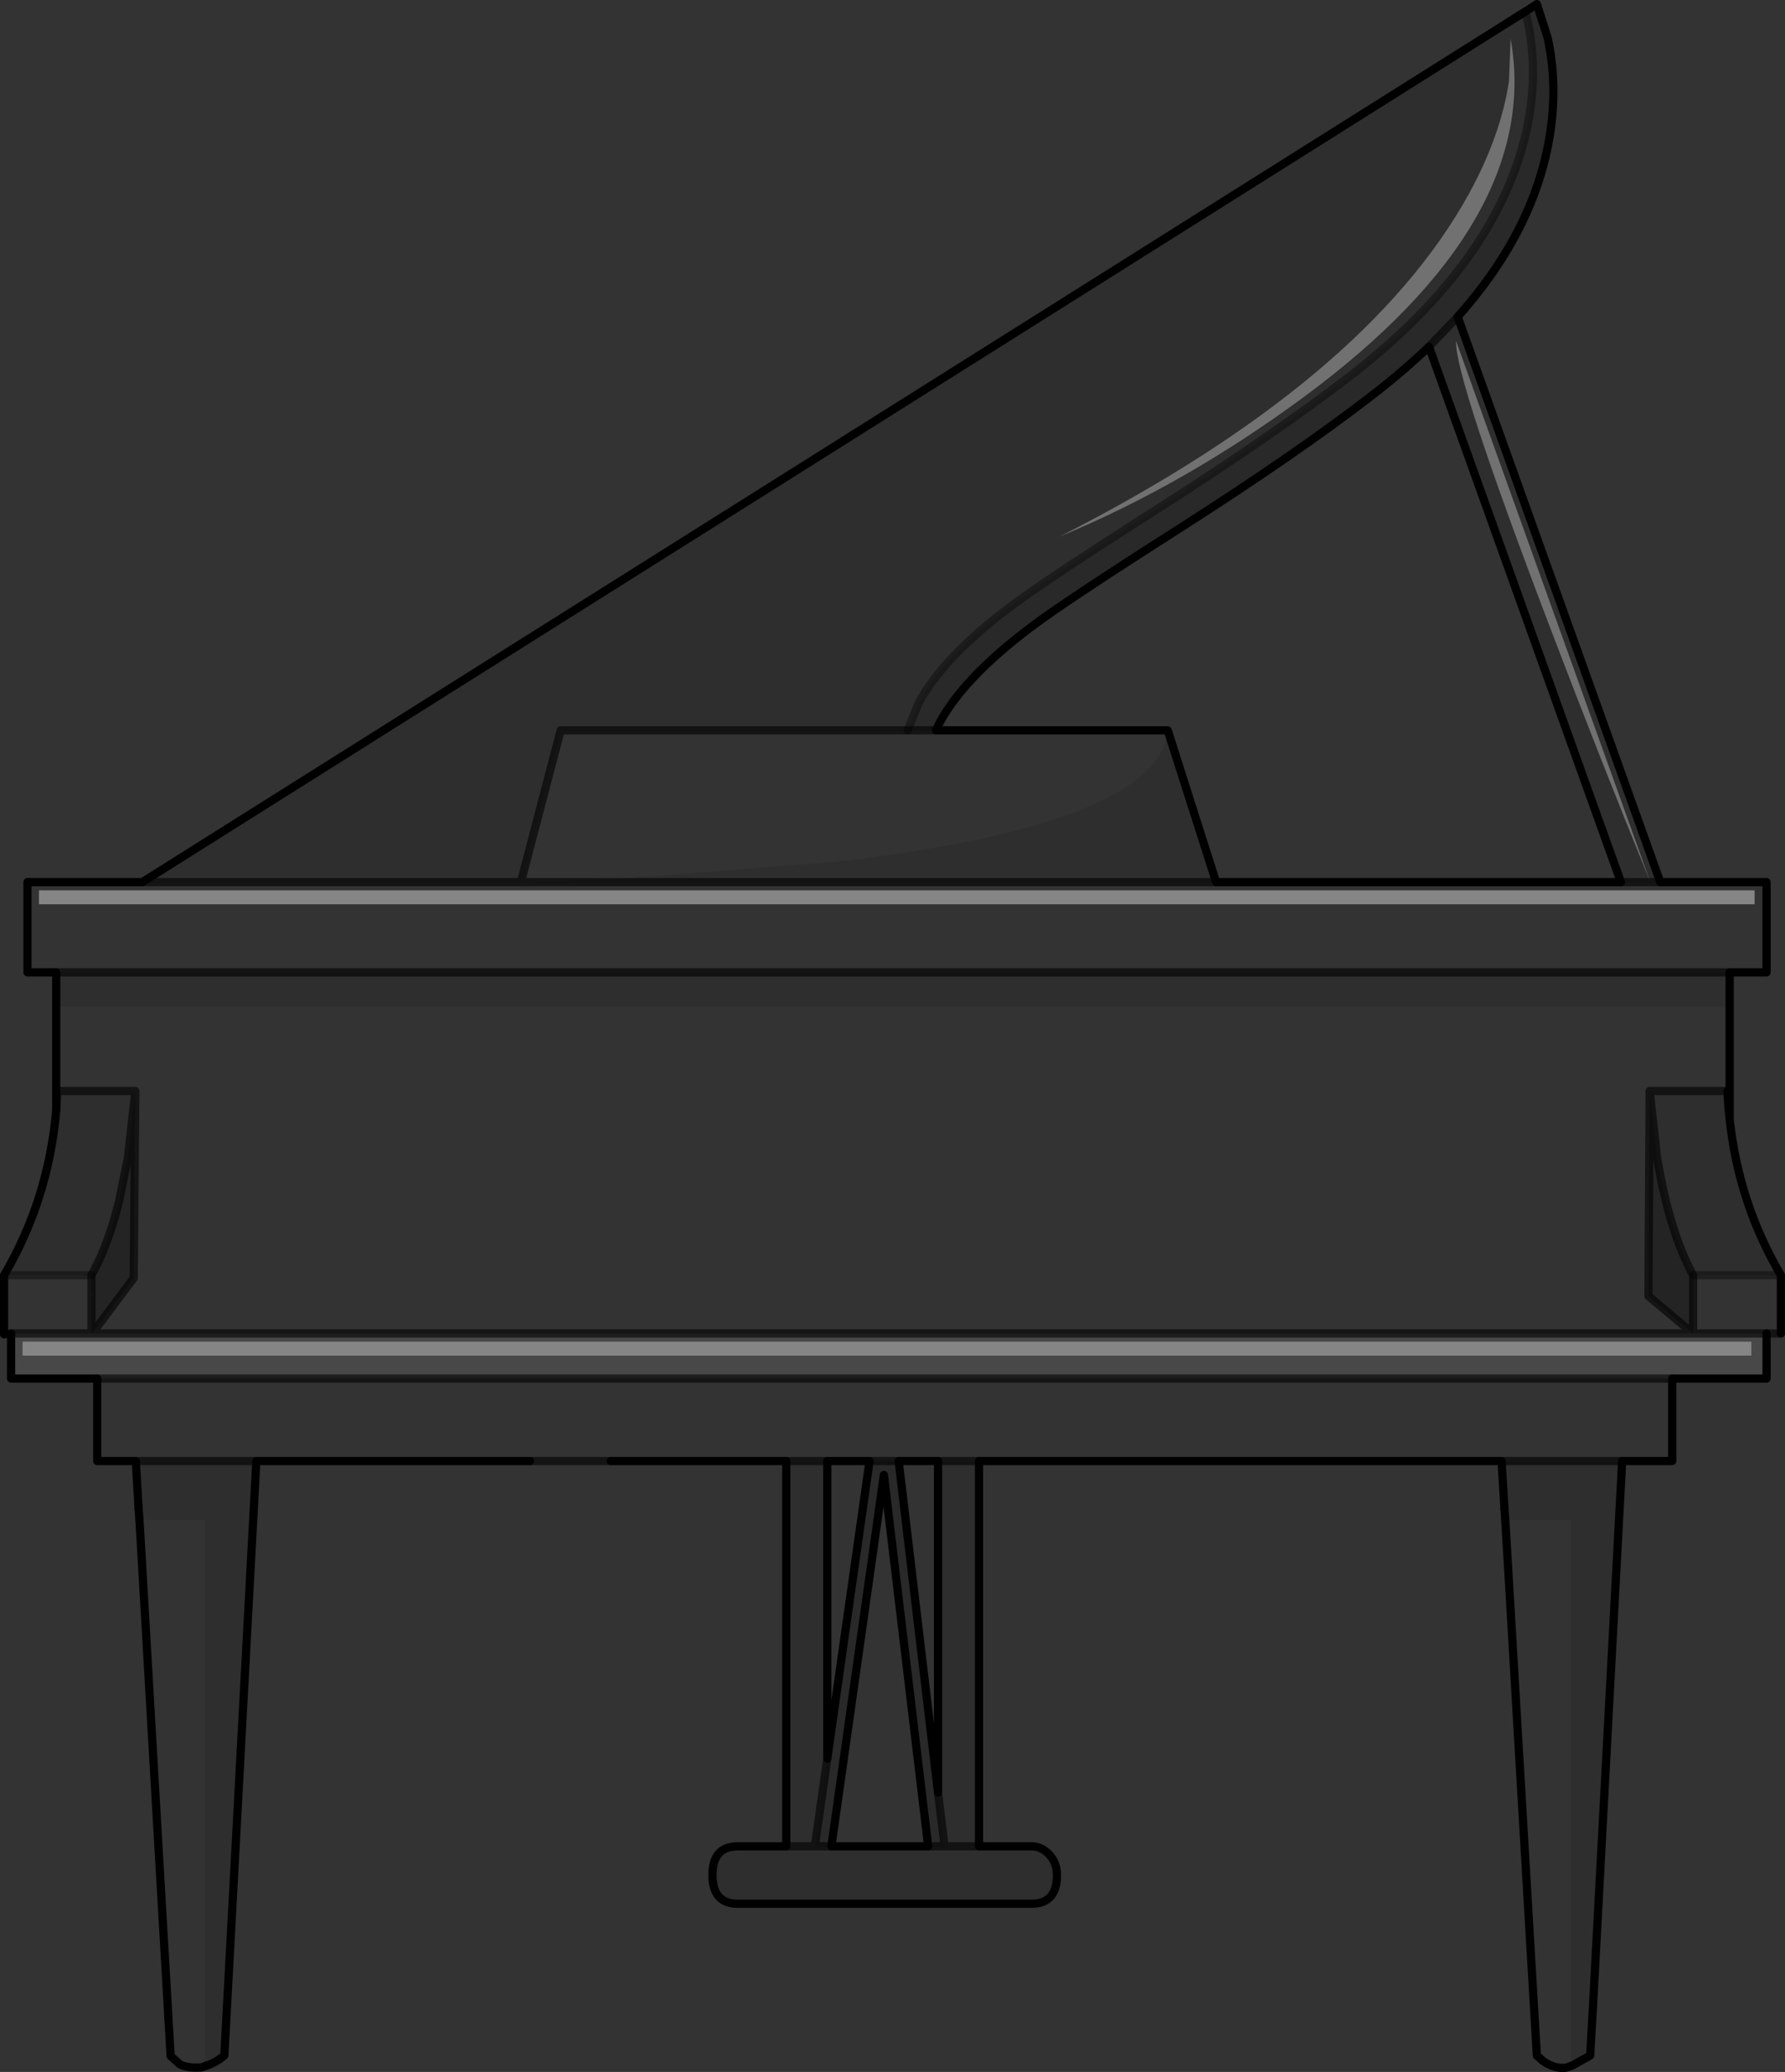 <?xml version="1.0" encoding="UTF-8" standalone="no"?>
<svg xmlns:xlink="http://www.w3.org/1999/xlink" height="252.5px" width="217.6px" xmlns="http://www.w3.org/2000/svg">
  <rect width="100%" height="100%" fill="#333333" stroke="none"/>
  <g transform="matrix(1.0, 0.0, 0.0, 1.0, 108.8, 126.25)">
    <path d="M-97.65 31.5 L-97.55 31.5 -97.55 31.55 -97.65 31.5" fill="#d4d4d4" fill-rule="evenodd" stroke="none"/>
    <path d="M74.7 58.95 L74.65 58.95 74.6 57.6 74.7 58.95 M-83.65 125.45 L-83.65 125.5 -83.7 125.5 -83.65 125.45 M-91.8 58.95 L-91.85 58.95 -91.9 57.6 -91.8 58.95" fill="#a8a8a8" fill-rule="evenodd" stroke="none"/>
    <path d="M76.55 -124.45 L77.15 -124.85 75.8 -124.0 76.55 -124.45" fill="#d9d9d9" fill-rule="evenodd" stroke="none"/>
    <path d="M1.85 -37.25 L5.3 -37.25 33.55 -37.25 Q32.6 -26.0 -6.1 -21.3 L-32.65 -19.2 -44.65 -18.85 -44.85 -18.75 39.45 -18.75 88.8 -18.75 93.6 -18.75 106.55 -18.75 106.55 -7.75 102.05 -7.75 -101.95 -7.75 -105.45 -7.75 -105.45 -18.75 -91.45 -18.75 -45.3 -18.75 -40.45 -37.25 1.85 -37.25 M105.1 -16.05 L105.1 -17.75 -104.05 -17.75 -104.05 -16.05 105.1 -16.05 M102.05 -3.55 L102.05 10.1 Q101.85 8.45 101.8 6.7 L92.3 6.7 92.15 31.7 97.6 36.25 -97.55 36.25 -92.5 29.5 -92.3 6.7 -101.8 6.7 -101.95 9.1 -101.95 -3.7 -101.8 -3.55 102.05 -3.55 M108.3 29.15 L108.3 36.25 106.55 36.25 97.6 36.25 97.6 29.15 108.3 29.15 M95.05 41.75 L95.05 51.8 88.95 51.8 74.25 51.8 10.55 51.8 5.55 51.8 0.75 51.8 -2.8 51.8 -7.95 51.8 -12.95 51.8 -34.35 51.8 -44.2 51.8 -77.55 51.8 -92.25 51.8 -96.95 51.8 -96.95 41.75 95.05 41.75 M82.9 125.45 L82.2 125.7 82.15 125.7 82.0 125.75 81.9 125.75 81.85 125.75 81.75 125.75 81.65 125.75 81.55 125.75 81.45 125.75 81.4 125.75 81.2 125.7 81.15 125.7 81.1 125.7 81.05 125.7 Q80.05 125.5 79.1 124.75 L78.85 124.5 78.65 124.35 78.55 124.25 74.7 58.95 82.7 58.95 82.7 125.5 82.9 125.45 M-83.65 125.5 L-84.3 125.7 -84.35 125.7 Q-86.0 125.8 -86.9 125.3 L-88.0 124.3 -91.8 58.95 -83.8 58.95 -83.8 125.5 -83.7 125.5 -83.65 125.5 M-107.45 36.35 L-108.3 36.35 -108.3 29.15 -97.65 29.15 -97.65 31.5 -97.65 31.65 -97.65 32.35 -97.65 36.25 -107.45 36.25 -107.45 36.35 M-44.85 -18.75 L-45.3 -18.75 -44.85 -18.75 M-83.7 125.5 L-83.75 125.5 -83.7 125.5" fill="#ffffff" fill-opacity="0.0" fill-rule="evenodd" stroke="none"/>
    <path d="M75.8 -124.0 L77.15 -124.85 Q79.35 -116.25 76.35 -106.9 71.7 -92.65 55.55 -80.25 46.7 -73.45 32.8 -64.55 18.5 -55.45 14.35 -52.3 6.1 -46.1 3.15 -40.5 L1.85 -37.25 -40.45 -37.25 -45.3 -18.75 -91.45 -18.75 75.8 -124.0 M65.4 -84.0 L68.9 -87.65 93.6 -18.75 88.8 -18.75 65.4 -84.0 M75.15 -116.35 Q74.15 -109.7 70.25 -102.6 57.65 -79.8 20.35 -60.85 35.7 -67.2 50.25 -77.95 79.3 -99.45 75.35 -121.55 L75.15 -116.35 M33.55 -37.25 L39.45 -18.75 -44.85 -18.75 -44.65 -18.85 -32.65 -19.2 -6.1 -21.3 Q32.6 -26.0 33.55 -37.25 M68.7 -84.7 Q68.5 -80.3 80.4 -49.15 86.35 -33.55 92.35 -18.85 L68.7 -84.7 M102.05 -7.75 L102.05 -3.55 -101.8 -3.55 -101.95 -3.7 -101.95 -7.75 102.05 -7.75 M102.05 10.1 Q103.15 20.4 108.3 29.15 L97.6 29.15 Q96.15 26.5 95.05 22.9 L94.85 22.25 Q93.9 18.95 93.2 14.8 L92.3 6.7 101.8 6.7 Q101.85 8.45 102.05 10.1 M88.95 51.8 L85.4 118.1 85.05 124.25 82.9 125.45 82.7 125.5 82.7 58.95 74.7 58.95 74.6 57.6 74.25 51.8 88.95 51.8 M10.55 51.8 L10.55 98.75 16.95 98.75 Q18.2 98.75 19.15 99.8 20.05 100.8 20.05 102.25 20.05 105.75 16.95 105.75 L-18.85 105.75 Q-21.95 105.75 -21.95 102.25 -21.95 98.75 -18.85 98.75 L-12.95 98.75 -12.95 51.8 -7.95 51.8 -7.95 88.05 -9.45 98.65 -8.7 98.75 -7.45 98.75 4.35 98.75 6.35 98.75 5.55 92.2 5.55 51.8 10.55 51.8 M-77.55 51.8 L-81.45 124.25 Q-82.4 125.05 -83.65 125.5 L-83.6 125.5 -83.65 125.45 -83.7 125.5 -83.8 125.5 -83.8 58.95 -91.8 58.95 -91.9 57.6 -92.25 51.8 -77.55 51.8 M-108.3 29.15 Q-102.9 19.95 -101.95 9.1 L-101.8 6.7 -92.3 6.7 -93.2 14.8 -94.3 20.2 -94.85 22.25 Q-96.05 26.3 -97.65 29.15 L-108.3 29.15 M10.55 98.75 L6.35 98.75 10.55 98.75 M-8.7 98.75 L-12.95 98.75 -8.7 98.75" fill="#000000" fill-opacity="0.102" fill-rule="evenodd" stroke="none"/>
    <path d="M77.15 -124.85 L76.55 -124.45 78.55 -125.75 79.85 -121.7 Q81.0 -116.5 80.3 -110.95 78.75 -98.7 68.9 -87.65 L65.4 -84.0 Q62.1 -80.85 58.05 -77.75 49.2 -70.95 35.3 -62.05 21.0 -52.95 16.85 -49.8 8.6 -43.6 5.65 -38.0 L5.3 -37.25 1.85 -37.25 3.15 -40.5 Q6.1 -46.1 14.35 -52.3 18.5 -55.45 32.8 -64.55 46.7 -73.45 55.55 -80.25 71.7 -92.65 76.35 -106.9 79.35 -116.25 77.15 -124.85 M0.75 51.8 L5.55 92.2 6.35 98.75 4.35 98.75 -1.05 53.5 -7.45 98.75 -8.7 98.75 -9.45 98.65 -7.95 88.05 -2.8 51.8 0.75 51.8" fill="#000000" fill-opacity="0.2" fill-rule="evenodd" stroke="none"/>
    <path d="M106.55 36.25 L106.55 41.75 95.05 41.75 -96.95 41.75 -107.45 41.75 -107.45 36.35 -107.45 36.25 -97.65 36.25 -97.55 36.25 97.6 36.25 106.55 36.25 M104.7 38.95 L104.7 37.25 -106.05 37.25 -106.05 38.95 104.7 38.95" fill="#ffffff" fill-opacity="0.102" fill-rule="evenodd" stroke="none"/>
    <path d="M105.1 -16.05 L-104.05 -16.05 -104.05 -17.75 105.1 -17.75 105.1 -16.05 M104.7 38.95 L-106.05 38.95 -106.05 37.25 104.7 37.25 104.7 38.95" fill="#ffffff" fill-opacity="0.4" fill-rule="evenodd" stroke="none"/>
    <path d="M75.15 -116.35 L75.35 -121.55 Q79.3 -99.45 50.25 -77.95 35.7 -67.2 20.35 -60.85 57.65 -79.8 70.25 -102.6 74.15 -109.7 75.15 -116.35 M68.7 -84.7 L92.35 -18.85 Q86.35 -33.55 80.4 -49.15 68.5 -80.3 68.7 -84.7" fill="#ffffff" fill-opacity="0.302" fill-rule="evenodd" stroke="none"/>
    <path d="M92.3 6.7 L93.2 14.8 Q93.9 18.95 94.85 22.25 L95.05 22.9 Q96.15 26.5 97.6 29.15 L97.6 36.25 92.15 31.7 92.3 6.7 M-97.55 36.25 L-97.65 36.25 -97.65 32.35 -97.65 31.65 -97.65 31.5 -97.65 29.15 Q-96.05 26.3 -94.85 22.25 L-94.3 20.2 -93.2 14.8 -92.3 6.7 -92.5 29.5 -97.55 36.25 M-97.65 31.5 L-97.55 31.55 -97.55 31.5 -97.65 31.5" fill="#000000" fill-opacity="0.302" fill-rule="evenodd" stroke="none"/>
    <path d="M75.8 -124.0 L77.15 -124.85 M5.3 -37.25 L5.65 -38.0 Q8.6 -43.6 16.85 -49.8 21.0 -52.95 35.3 -62.05 49.2 -70.95 58.05 -77.75 62.1 -80.85 65.4 -84.0 L88.8 -18.75 39.45 -18.75 33.55 -37.25 5.3 -37.25 M68.9 -87.65 Q78.75 -98.7 80.3 -110.95 81.0 -116.5 79.85 -121.7 L78.55 -125.75 76.55 -124.45 M93.6 -18.75 L68.9 -87.65 M102.05 -7.75 L102.05 -3.55 102.05 10.1 Q103.15 20.4 108.3 29.15 L108.3 36.25 M106.55 36.25 L106.55 41.75 95.05 41.75 95.05 51.8 88.95 51.8 85.4 118.1 85.05 124.25 82.9 125.45 82.2 125.7 82.15 125.7 82.0 125.75 81.9 125.75 81.85 125.75 81.75 125.75 81.65 125.75 81.55 125.75 81.45 125.75 81.4 125.75 81.2 125.7 81.15 125.7 81.1 125.7 81.05 125.7 Q80.05 125.5 79.1 124.75 L78.85 124.5 78.65 124.35 78.55 124.25 74.7 58.95 M74.6 57.6 L74.25 51.8 10.55 51.8 10.55 98.75 16.95 98.75 Q18.2 98.75 19.15 99.8 20.05 100.8 20.05 102.25 20.05 105.75 16.95 105.75 L-18.85 105.75 Q-21.95 105.75 -21.95 102.25 -21.95 98.75 -18.85 98.75 L-12.95 98.75 -12.95 51.8 -34.35 51.8 M-44.2 51.8 L-77.55 51.8 -81.45 124.25 Q-82.4 125.05 -83.65 125.5 L-84.3 125.7 -84.35 125.7 Q-86.0 125.8 -86.9 125.3 L-88.0 124.3 -91.8 58.95 M-91.9 57.6 L-92.25 51.8 -96.95 51.8 -96.95 41.75 -107.45 41.75 -107.45 36.35 -107.45 36.25 M-108.3 36.35 L-108.3 29.15 Q-102.9 19.95 -101.95 9.1 L-101.95 -3.7 -101.95 -7.75 -105.45 -7.75 -105.45 -18.75 -91.45 -18.75 75.8 -124.0 M93.6 -18.75 L106.55 -18.75 106.55 -7.75 102.05 -7.75 M102.05 10.1 Q101.85 8.45 101.8 6.7 M5.55 51.8 L0.75 51.8 5.55 92.2 5.55 51.8 M82.7 125.5 L82.9 125.45 M-7.95 51.8 L-2.8 51.8 -7.95 88.05 -7.95 51.8 M-7.45 98.75 L-1.05 53.5 4.35 98.75 -7.45 98.75 M-83.7 125.5 L-83.65 125.45 M-83.75 125.5 L-83.7 125.5" fill="none" stroke="#000000" stroke-linecap="round" stroke-linejoin="round" stroke-width="1.0"/>
    <path d="M76.55 -124.45 L75.8 -124.0 M1.85 -37.25 L5.3 -37.25 M65.4 -84.0 L68.9 -87.65 M-44.85 -18.75 L39.45 -18.75 M88.8 -18.75 L93.6 -18.75 M108.3 36.25 L106.55 36.25 97.6 36.25 -97.55 36.25 -97.65 36.25 -107.45 36.25 M-34.35 51.8 L-44.2 51.8 M-107.45 36.35 L-108.3 36.35 M102.05 -7.75 L-101.95 -7.75 M101.8 6.7 L92.3 6.7 93.2 14.8 Q93.9 18.95 94.85 22.25 L95.05 22.9 Q96.15 26.5 97.6 29.15 L97.6 36.25 92.15 31.7 92.3 6.7 M5.55 51.8 L10.55 51.8 M4.35 98.75 L6.35 98.75 5.55 92.2 M6.35 98.75 L10.55 98.75 M88.95 51.8 L74.25 51.8 M-45.3 -18.75 L-44.85 -18.75 M1.85 -37.25 L-40.45 -37.25 -45.3 -18.75 -91.45 -18.75 M-7.95 51.8 L-12.95 51.8 M-2.8 51.8 L0.75 51.8 M-7.95 88.05 L-9.45 98.65 -8.7 98.75 -7.45 98.75 M-12.95 98.75 L-8.7 98.75 M-92.3 6.7 L-93.2 14.8 -94.3 20.2 -94.85 22.25 Q-96.05 26.3 -97.65 29.15 L-97.65 31.5 -97.65 31.65 -97.65 32.35 -97.65 36.25 M-101.95 9.1 L-101.8 6.7 -92.3 6.7 -92.5 29.5 -97.55 36.25 M-77.55 51.8 L-92.25 51.8 M95.05 41.75 L-96.95 41.75" fill="none" stroke="#000000" stroke-linecap="round" stroke-linejoin="round" stroke-opacity="0.6" stroke-width="1.0"/>
    <path d="M77.15 -124.85 Q79.35 -116.25 76.35 -106.9 71.7 -92.65 55.55 -80.25 46.7 -73.45 32.8 -64.55 18.5 -55.45 14.35 -52.3 6.1 -46.1 3.15 -40.5 L1.85 -37.25 M97.6 29.15 L108.3 29.15 M-97.65 29.15 L-108.3 29.15" fill="none" stroke="#000000" stroke-linecap="round" stroke-linejoin="round" stroke-opacity="0.4" stroke-width="1.0"/>
    <path d="M74.6 57.6 L74.7 58.95 M-91.9 57.6 L-91.8 58.95" fill="none" stroke="#000000" stroke-linecap="round" stroke-linejoin="round" stroke-width="1.0"/>
  </g>
</svg>
